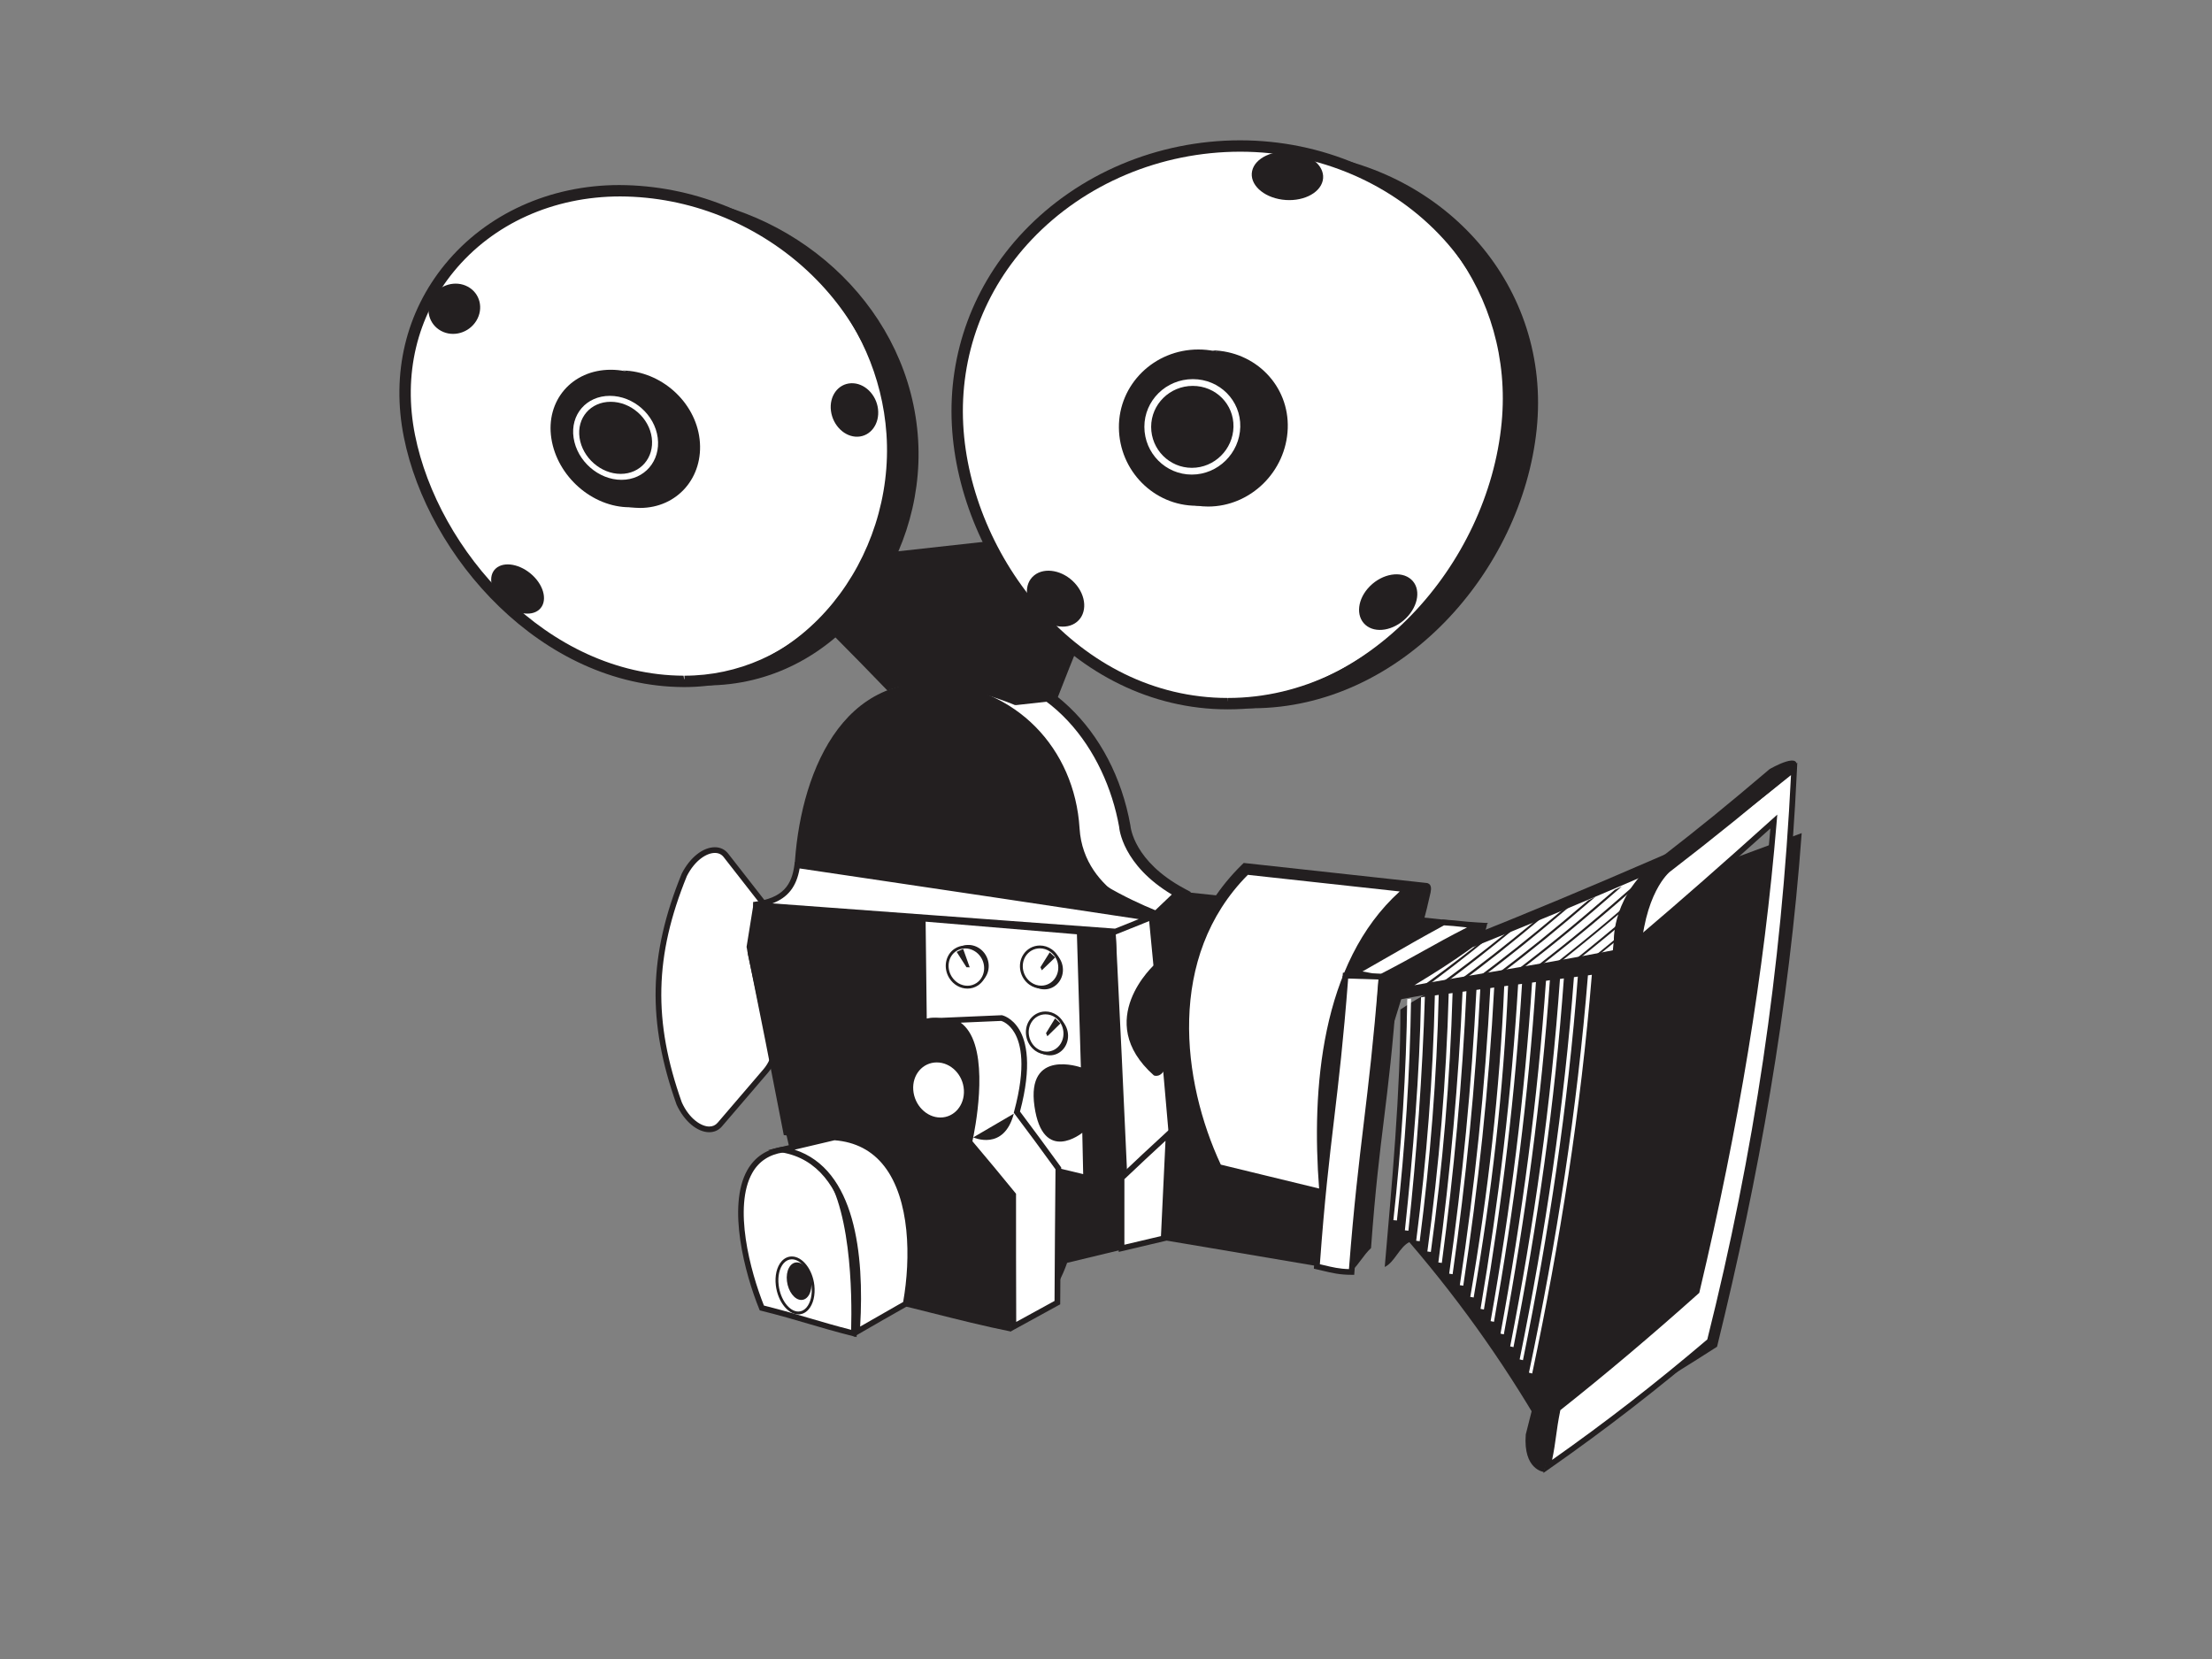<?xml version="1.0" encoding="utf-8"?>
<!-- Generator: Adobe Illustrator 17.0.0, SVG Export Plug-In . SVG Version: 6.00 Build 0)  -->
<!DOCTYPE svg PUBLIC "-//W3C//DTD SVG 1.1//EN" "http://www.w3.org/Graphics/SVG/1.1/DTD/svg11.dtd">
<svg version="1.1" id="Layer_1" xmlns="http://www.w3.org/2000/svg" xmlns:xlink="http://www.w3.org/1999/xlink" x="0px" y="0px"
	 width="800px" height="600px" viewBox="0 0 800 600" enable-background="new 0 0 800 600" xml:space="preserve">
<rect x="0" y="0" width="800" height="600" fill="#808080" stroke="none"/>
<g>
	<g>
		<g>
			<path fill="#FFFFFF" d="M278.23,329.452c3.251,4.163,4.01,9.917,2.371,13.132c-6.063,11.898-6.236,19.605-0.727,31.772
				c1.491,3.283,0.474,8.993-2.965,13.007c-6.634,7.743-9.957,11.617-16.591,19.364c-3.439,4.01-10.821,0.868-14.699-7.683
				c-10.572-29.727-10.029-53.475,1.889-82.687c4.259-8.366,11.782-11.171,15.032-7.008
				C268.815,317.389,271.954,321.411,278.23,329.452z"/>
			<path fill="#231F20" d="M256.503,409.483c-4.355,0-9.105-4.026-11.821-10.013c-10.66-29.964-10.11-54.133,1.873-83.503
				c2.965-5.83,7.655-9.551,11.978-9.551c1.977,0,3.641,0.795,4.818,2.298l15.691,20.103c3.303,4.231,4.388,10.484,2.475,14.233
				c-5.887,11.556-6.06,19.058-0.707,30.88c1.74,3.833,0.37,10.029-3.122,14.104l-16.591,19.364
				C259.927,408.759,258.34,409.483,256.503,409.483z M258.533,308.473c-2.913,0-7.173,2.584-10.11,8.35
				c-11.733,28.774-12.276,52.518-1.836,81.875c2.712,5.971,7.048,8.728,9.917,8.728c1.234,0,2.254-0.462,3.034-1.37l16.591-19.364
				c3.315-3.869,4.042-9.198,2.809-11.91c-5.662-12.509-5.481-20.445,0.747-32.664c1.354-2.656,0.872-8.012-2.266-12.03
				l-15.691-20.103C260.948,308.979,259.871,308.473,258.533,308.473z"/>
		</g>
	</g>
	<g>
		<g>
			<path fill="#231F20" d="M535.606,347.349c25.186-9.72,50.051-20.24,74.819-30.969c16.294-5.83,24.527-8.848,41.183-15.076
				c-4.617,63.078-15.494,124.38-30.611,185.759c-19.661,12.661-39.386,24.383-60.016,35.396
				c-14.992-26.512-31.471-50.095-51.285-73.228c-3.58,1.784-5.332,7.313-8.888,8.985c2.439-28.064,5.818-64.894,5.654-93.082
				C518.657,356.941,523.193,356.723,535.606,347.349z"/>
		</g>
		<g>
			<path fill="#FFFFFF" d="M501.286,360.292c28.389-5.36,55.978-9.326,84.314-14.96c5.368-12.706,7.988-19.215,13.043-32.544
				c-22.233,9.66-44.534,18.986-67.048,27.971C519.047,349.748,513.606,352.42,501.286,360.292z"/>
			<path fill="#231F20" d="M491.212,364.286l8.965-5.726c4.139-2.644,7.502-4.705,10.616-6.61
				c6.072-3.717,11.315-6.927,19.605-12.862l0.434-0.241c21.727-8.667,44.265-18.07,66.992-27.947l4.472-1.941l-1.728,4.561
				c-4.995,13.164-7.558,19.565-13.071,32.612l-0.426,1.005l-1.069,0.213c-15.627,3.106-31.282,5.75-46.423,8.31
				c-12.372,2.09-25.166,4.248-37.912,6.654L491.212,364.286z M532.588,342.575c-8.289,5.931-13.557,9.157-19.645,12.882
				c-0.462,0.281-0.924,0.567-1.399,0.856c9.222-1.651,18.396-3.202,27.348-4.713c14.767-2.495,30.024-5.071,45.237-8.073
				c4.545-10.769,7.064-16.997,10.853-26.91C573.819,325.763,552.856,334.486,532.588,342.575z"/>
		</g>
		<g>
			<g>
				<path fill="#FFFFFF" d="M505.216,441.404c-0.514-0.048-0.768-0.068-1.282-0.121c2.921-26.545,4.661-53.222,5.011-79.922
					c0.555-0.084,0.824-0.121,1.382-0.205C509.945,387.969,508.169,414.755,505.216,441.404z"/>
			</g>
			<g>
				<path fill="#FFFFFF" d="M509.367,445.104c-0.511-0.052-0.76-0.08-1.27-0.137c2.973-28.051,5.328-56.05,5.834-84.274
					c0.562-0.084,0.836-0.129,1.394-0.209C514.422,388.841,512.397,416.893,509.367,445.104z"/>
			</g>
			<g>
				<path fill="#FFFFFF" d="M513.457,448.898c-0.506-0.064-0.764-0.096-1.27-0.157c3.777-29.614,6.076-58.875,6.746-88.723
					c0.559-0.084,0.836-0.121,1.394-0.205C519.625,389.786,517.283,419.167,513.457,448.898z"/>
			</g>
			<g>
				<path fill="#FFFFFF" d="M517.479,452.775c-0.502-0.064-0.751-0.093-1.254-0.157c4.223-31.125,6.855-61.873,7.715-93.271
					c0.555-0.08,0.844-0.121,1.403-0.201C524.435,390.669,521.771,421.538,517.479,452.775z"/>
			</g>
			<g>
				<path fill="#FFFFFF" d="M521.454,456.753c-0.498-0.068-0.755-0.097-1.254-0.169c4.323-32.632,7.289-65.019,8.747-97.904
					c0.559-0.08,0.844-0.121,1.406-0.201C528.843,391.489,525.829,424.001,521.454,456.753z"/>
			</g>
			<g>
				<path fill="#FFFFFF" d="M525.359,460.832c-0.498-0.077-0.748-0.116-1.242-0.189c4.794-34.199,8.129-68.137,9.853-102.63
					c0.559-0.08,0.836-0.121,1.394-0.201C533.605,392.437,530.217,426.504,525.359,460.832z"/>
			</g>
			<g>
				<path fill="#FFFFFF" d="M529.205,464.995c-0.498-0.08-0.747-0.121-1.241-0.205c5.389-35.75,9.158-71.331,11.026-107.439
					c0.562-0.084,0.844-0.125,1.406-0.205C538.475,393.394,534.649,429.108,529.205,464.995z"/>
			</g>
			<g>
				<path fill="#FFFFFF" d="M532.97,469.258c-0.49-0.088-0.732-0.137-1.226-0.225c6.433-37.386,10.657-74.438,12.276-112.346
					c0.559-0.08,0.84-0.124,1.399-0.205C543.767,394.539,539.467,431.728,532.97,469.258z"/>
			</g>
			<g>
				<path fill="#FFFFFF" d="M536.675,473.606c-0.49-0.093-0.727-0.145-1.218-0.237c6.582-39.025,11.227-77.833,13.594-117.345
					c0.563-0.076,0.844-0.116,1.411-0.197C548.026,395.483,543.317,434.436,536.675,473.606z"/>
			</g>
			<g>
				<path fill="#FFFFFF" d="M540.315,478.05c-0.486-0.097-0.731-0.149-1.213-0.245c7.177-40.709,12.296-81.184,14.988-122.436
					c0.563-0.08,0.84-0.124,1.406-0.205C552.759,396.568,547.556,437.197,540.315,478.05z"/>
			</g>
			<g>
				<path fill="#FFFFFF" d="M543.879,482.582c-0.482-0.1-0.723-0.153-1.201-0.253c7.799-42.416,13.437-84.588,16.45-127.615
					c0.567-0.085,0.848-0.129,1.41-0.209C557.465,397.693,551.755,440.013,543.879,482.582z"/>
			</g>
			<g>
				<path fill="#FFFFFF" d="M547.367,487.211c-0.474-0.108-0.711-0.165-1.189-0.269c8.623-44.104,14.844-88.051,18.006-132.891
					c0.567-0.08,0.844-0.121,1.41-0.197C562.359,398.851,556.075,442.955,547.367,487.211z"/>
			</g>
			<g>
				<path fill="#FFFFFF" d="M550.795,491.925c-0.478-0.112-0.719-0.165-1.193-0.281c9.326-45.86,16.105-91.564,19.633-138.239
					c0.567-0.08,0.852-0.121,1.414-0.201C567.06,400.044,560.197,445.908,550.795,491.925z"/>
			</g>
			<g>
				<path fill="#FFFFFF" d="M554.134,496.747c-0.47-0.121-0.703-0.181-1.173-0.301c10.053-47.648,17.411-95.14,21.337-143.692
					c0.562-0.08,0.848-0.121,1.415-0.205C571.726,401.274,564.276,448.93,554.134,496.747z"/>
			</g>
		</g>
		<g>
			<g>
				<path fill="#231F20" d="M510.528,359.468c10.166-7.277,15.285-11.131,25.608-19.251c1.254-0.671,1.88-1.008,3.134-1.684
					c-10.624,8.603-15.896,12.669-26.359,20.361C511.955,359.118,511.48,359.239,510.528,359.468z"/>
			</g>
			<g>
				<path fill="#231F20" d="M545.611,336.701c1.206-0.639,1.817-0.956,3.026-1.599c-11.548,9.495-17.266,13.979-28.622,22.413
					c-0.908,0.213-1.366,0.318-2.278,0.53C528.795,350.005,534.368,345.738,545.611,336.701z"/>
			</g>
			<g>
				<path fill="#231F20" d="M555.138,333.092c1.161-0.599,1.744-0.9,2.909-1.507c-12.481,10.431-18.665,15.337-30.916,24.539
					c-0.864,0.197-1.294,0.297-2.158,0.494C536.928,347.787,542.959,343.082,555.138,333.092z"/>
			</g>
			<g>
				<path fill="#231F20" d="M564.714,329.411c1.117-0.567,1.672-0.844,2.793-1.414c-13.437,11.388-20.083,16.736-33.243,26.725
					c-0.816,0.185-1.221,0.277-2.037,0.462C545.089,345.541,551.582,340.377,564.714,329.411z"/>
			</g>
			<g>
				<path fill="#231F20" d="M574.342,325.647c1.069-0.526,1.607-0.792,2.68-1.322c-14.405,12.384-21.521,18.186-35.601,28.984
					c-0.767,0.169-1.157,0.253-1.925,0.418C553.282,343.25,560.242,337.633,574.342,325.647z"/>
			</g>
			<g>
				<path fill="#231F20" d="M584.025,321.789c1.02-0.482,1.531-0.723,2.552-1.209c-15.386,13.405-22.98,19.669-37.992,31.298
					c-0.719,0.153-1.077,0.229-1.8,0.378C561.503,340.924,568.945,334.828,584.025,321.789z"/>
			</g>
			<g>
				<path fill="#231F20" d="M593.753,317.855c0.973-0.442,1.463-0.663,2.439-1.105c-16.386,14.466-24.475,21.204-40.427,33.689
					c-0.675,0.137-1.013,0.205-1.687,0.337C569.745,338.569,577.677,331.975,593.753,317.855z"/>
			</g>
			<g>
				<path fill="#231F20" d="M603.55,313.829c0.92-0.39,1.378-0.586,2.303-0.981c-13.932,12.469-28.224,24.539-42.887,36.144
					c-0.627,0.116-0.936,0.177-1.559,0.293C575.897,338.011,589.936,326.153,603.55,313.829z"/>
			</g>
			<g>
				<path fill="#231F20" d="M613.399,309.722c0.868-0.342,1.302-0.518,2.174-0.864c-14.731,13.349-29.852,26.263-45.382,38.668
					c-0.579,0.1-0.876,0.149-1.455,0.249C584.021,335.567,598.897,322.846,613.399,309.722z"/>
			</g>
			<g>
				<path fill="#231F20" d="M576.093,346.26c16.166-13.063,31.893-26.669,47.206-40.725c0.82-0.293,1.222-0.446,2.041-0.735
					c-15.703,14.092-31.487,28.011-47.921,41.251C576.889,346.135,576.624,346.18,576.093,346.26z"/>
			</g>
		</g>
		<g>
			<path fill="#FFFFFF" d="M648.88,278.071c-3.359,71.062-13.168,138.01-30.498,206.935c-19.416,16.495-37.723,30.719-58.61,45.346
				c2.113-9.182,1.72-11.761,3.612-20.919c17.242-13.662,33.853-27.738,50.252-42.404c13.348-56.211,23.113-112.314,27.902-169.915
				c-16.045,14.446-32.17,28.702-48.644,42.658c0,0-2.76-17.937,10.765-26.906C626.084,296.321,639.529,285.677,648.88,278.071z"/>
			<path fill="#231F20" d="M558.168,532.73l0.603-2.608c1.121-4.882,1.527-7.864,1.957-11.018c0.378-2.752,0.763-5.601,1.647-9.881
				l0.076-0.365l0.293-0.233c16.659-13.2,33.006-26.986,49.963-42.147c13.983-58.931,23.012-113.555,27.585-166.861
				c-17.753,15.96-32.648,29.008-46.736,40.938l-1.399,1.19l-0.281-1.816c-0.028-0.185-2.7-18.693,11.215-27.919
				c23.503-17.342,37.02-28.132,45.137-34.737l1.788-1.451l-0.109,2.298c-3.359,71.038-13.345,138.794-30.53,207.136l-0.081,0.322
				l-0.249,0.213c-19.963,16.957-38.061,30.96-58.686,45.406L558.168,532.73z M564.316,510.007c-0.82,4.01-1.189,6.734-1.547,9.374
				c-0.358,2.608-0.695,5.095-1.427,8.607c19.597-13.811,37.012-27.328,56.122-43.554c16.913-67.362,26.826-134.16,30.277-204.114
				c-8.289,6.71-21.542,17.19-43.473,33.371c-10.319,6.843-10.769,19.264-10.528,24.009c14.136-12.002,29.156-25.19,47.11-41.352
				l1.929-1.736l-0.217,2.584c-4.516,54.33-13.654,109.959-27.927,170.068l-0.072,0.313l-0.241,0.217
				C597.346,482.976,580.984,496.791,564.316,510.007z"/>
		</g>
		<g>
			<path fill="#231F20" d="M558.373,532.356c0,0-7.566-0.76-6.558-13.562c15.173-59.076,26.412-118.156,31.864-178.944
				c0,0-0.502-16.623,16.097-28.979c15.872-12.328,23.912-18.874,40.227-32.712c0,0,12.513-7.305,9.242,0.514
				c-14.394,12.195-29.482,24.447-45.354,36.65c0,0-9.66,7.667-10.604,32.089C586.959,410.286,574.635,471.335,558.373,532.356z"/>
		</g>
	</g>
	<g>
		<path fill="#231F20" d="M420.078,321.717c34.541,3.669,69.085,7.345,103.622,11.066c-13.867,7.747-20.693,11.621-34.134,19.364
			c-3.548,35.405-6.992,70.818-10.351,106.238c-27.304-4.653-54.612-9.262-81.932-13.835c-0.414-33.934-0.804-67.872-1.189-101.806
			c0.112-6.2,0.172-9.294,0.289-15.495C405.817,325.036,410.554,323.931,420.078,321.717z"/>
	</g>
	<g>
		<path fill="#FFFFFF" d="M403.434,336.902c4.802-2.038,7.213-3.054,12.051-5.087c2.552,26.082,4.943,52.181,7.181,78.295
			c-6.514,7.136-9.72,10.705-16.033,17.841C405.632,397.601,404.547,367.251,403.434,336.902z"/>
	</g>
	<g>
		<path fill="#FFFFFF" d="M336.032,242.039c37.132-6.285,64.481,21.742,70.769,56.85c0,0,0.948,13.698,20.425,24.21
			c-3.592,3.403-5.381,5.107-8.929,8.506c0,0-30.534-11.842-33.134-22.755c-4.842-20.312-22.189-57.915-54.845-61.833
			C332.597,245.029,333.734,244.032,336.032,242.039z"/>
		<path fill="#231F20" d="M418.776,333.996l-1.221-0.474c-3.231-1.25-31.624-12.565-34.392-24.194
			c-4.577-19.191-21.558-56.484-53.089-60.27l-4.593-0.551l9.64-8.402l0.571-0.096c3.584-0.607,7.172-0.912,10.668-0.912
			c30.511,0,56.199,24.439,62.468,59.43c0.068,0.723,1.266,12.987,19.376,22.759l2.499,1.35l-2.061,1.957
			c-3.588,3.4-5.376,5.099-8.921,8.499L418.776,333.996z M334.952,245.708c30.876,6.622,47.282,41.978,52.213,62.664
			c1.836,7.715,21.711,17.21,30.663,20.834c2.282-2.186,3.862-3.693,5.971-5.69c-17.893-10.713-19.011-23.904-19.05-24.487
			c-4.967-27.674-24.969-55.818-58.389-55.818c-3.082,0-6.248,0.257-9.414,0.764L334.952,245.708z"/>
	</g>
	<g>
		<path fill="#231F20" d="M367.166,255.042c5.959-0.663,8.94-0.992,14.916-1.659c3.689-9.463,5.573-14.192,9.402-23.655
			c-3.138,0-4.709,0-7.848,0C376.914,239.853,373.623,244.916,367.166,255.042z"/>
	</g>
	<g>
		<path fill="#231F20" d="M418.973,331.124c0,0-27.035-7.277-28.534-31.539c-1.792-28.999-23.121-51.365-52.671-52.567
			c-38.31-1.551-50.585,42.244-50.569,73.035c0,0-18.291,16.604-16.76,24.901c4.673,21.566,9.278,43.144,13.815,64.734
			c4.018,17.503,7.952,35.027,11.793,52.571c22.944,5.276,45.864,10.62,68.772,16.045c0,0,13.975-1.109,21.116-21.578
			c8.225-1.993,12.352-2.989,20.65-4.982c-0.98-38.362-2.021-76.724-3.11-115.086C409.646,334.447,412.741,333.334,418.973,331.124z
			"/>
	</g>
	<g>
		<path fill="#231F20" d="M272.548,326.695c43.642,3.303,87.288,6.626,130.926,9.961c1.511,29.875,2.913,59.755,4.255,89.638
			c-41.412-5.32-82.832-10.576-124.264-15.767c-4.376-22.711-8.868-45.398-13.457-68.065
			C271.001,336.154,271.508,333.004,272.548,326.695z"/>
	</g>
	<g>
		<path fill="#FFFFFF" d="M334.767,333.334c18.239,1.523,36.477,3.042,54.712,4.569c0.579,19.251,0.864,28.879,1.435,48.135
			c0,0-19.822-7.052-16.78,14.112c3.046,21.164,17.287,9.539,17.287,9.539c0.129,5.979,0.197,8.965,0.325,14.944
			c-18.632-4.472-37.269-8.904-55.922-13.28C335.365,385.349,335.02,359.344,334.767,333.334z"/>
	</g>
	<g>
		<path fill="#231F20" d="M321.868,199.711c16.447-1.824,24.7-2.741,41.255-4.565c16.081,8.796,23.993,13.196,39.559,21.996
			c-14.626,15.161-21.727,22.739-35.517,37.9c0,0-28.674-12.452-46.174-5.26c-7.86-8.133-12.091-12.469-20.175-20.605
			C309.03,217.395,313.245,211.497,321.868,199.711z"/>
	</g>
	<g>
		<path fill="#FFFFFF" d="M546.238,153.65c-5.007,51.421-48.456,100.802-102.143,100.838c-53.382,0.04-95.096-49.65-97.788-100.838
			c-3.037-57.8,46.314-100.813,102.152-100.843C504.079,52.775,551.844,96.151,546.238,153.65z"/>
		<path fill="#231F20" d="M444.03,256.545c-56.452,0-97.169-53.149-99.777-102.786c-1.37-26.05,7.831-50.895,25.906-69.958
			c19.906-20.989,48.444-33.036,78.299-33.052c29.743,0,57.71,12.063,76.792,33.096c17.387,19.163,25.568,44.026,23.036,70.005
			c-4.805,49.356-46.009,102.654-104.192,102.694H444.03z M448.519,54.864c-28.791,0.016-56.239,11.595-75.374,31.768
			c-17.29,18.235-26.094,41.999-24.784,66.91c2.511,47.756,41.552,98.889,95.67,98.889v2.057l0.065-2.057
			c54.113-0.036,95.445-51.209,100.094-98.981c2.419-24.809-5.388-48.546-21.983-66.837
			C503.902,66.434,477.044,54.864,448.519,54.864z"/>
	</g>
	<g>
		<path fill="#231F20" d="M472.19,55.288c44.606,11.014,75.302,51.283,70.902,97.527c-4.89,51.437-48.235,100.757-101.971,100.846
			c-3.946,0.004-7.831-0.297-11.653-0.816c7.534,2.154,15.422,3.319,23.559,3.307c53.764-0.097,97.369-49.444,102.726-100.846
			C561.145,103.565,522.775,61.187,472.19,55.288z"/>
	</g>
	<g>
		<path fill="#231F20" d="M461.441,154.655c-0.507,15.607-13.365,28.26-28.727,28.26s-27.918-12.653-28.047-28.26
			c-0.124-15.607,12.742-28.256,28.738-28.256C449.395,126.399,461.952,139.048,461.441,154.655z"/>
	</g>
	<g>
		<path fill="#231F20" d="M438.333,126.702c12.006,3.409,20.457,14.251,20.067,27.125c-0.474,15.607-13.316,28.26-28.682,28.26
			c-0.181,0-0.353-0.024-0.53-0.028c2.459,0.727,5.043,1.137,7.731,1.137c15.354,0,28.256-12.653,28.811-28.26
			C466.279,139.506,454.06,126.989,438.333,126.702z"/>
	</g>
	<g>
		<path fill="#FFFFFF" d="M448.563,154.378c-0.221,9.535-8.077,17.262-17.531,17.262c-9.459,0-17.138-7.727-17.154-17.262
			c-0.012-9.528,7.836-17.259,17.532-17.259C441.105,137.119,448.784,144.85,448.563,154.378z M431.385,139.562
			c-8.31,0-15.052,6.634-15.056,14.815c0,8.185,6.594,14.819,14.731,14.819c8.129,0,14.872-6.634,15.044-14.819
			C446.28,146.196,439.691,139.562,431.385,139.562z"/>
	</g>
	<g>
		<path fill="#231F20" d="M508.535,223.547c-4.569,4.545-11.115,5.634-14.715,2.439c-3.604-3.195-2.905-9.467,1.656-14.008
			c4.561-4.545,11.259-5.633,14.871-2.439C513.96,212.734,513.104,219.007,508.535,223.547z"/>
	</g>
	<g>
		<path fill="#231F20" d="M374.869,222.117c-4.264-4.649-4.685-10.93-0.848-14.024c3.837-3.094,10.471-1.829,14.723,2.825
			c4.251,4.649,4.521,10.929,0.699,14.024C385.621,228.035,379.136,226.77,374.869,222.117z"/>
	</g>
	<g>
		<path fill="#231F20" d="M463.716,72.199c-7.012-0.964-11.894-5.599-10.873-10.351c1.025-4.752,7.627-7.82,14.719-6.855
			c7.088,0.964,11.918,5.597,10.821,10.349C477.281,70.093,470.723,73.163,463.716,72.199z"/>
	</g>
	<g>
		<path fill="#FFFFFF" d="M323.475,157.705c2.949,44.518-29.474,88.915-76.25,88.726c-48.247-0.193-90.04-43.079-99.15-88.726
			c-9.784-49.041,27.497-88.918,76.258-88.72C274.015,69.183,320.112,106.852,323.475,157.705z"/>
		<path fill="#231F20" d="M247.523,248.488h-0.305c-51.385-0.205-92.516-47.073-101.159-90.382
			c-4.593-23.01,0.703-45.219,14.907-62.538c14.928-18.202,37.896-28.642,63.01-28.642c52.868,0.211,98.262,40.871,101.552,90.641
			c1.608,24.294-7.241,49.283-23.675,66.843C287.319,239.938,268.024,248.488,247.523,248.488z M224.325,71.042
			c-24.226,0-46.033,9.891-60.177,27.137c-13.409,16.346-18.399,37.343-14.056,59.124c8.326,41.721,47.833,86.874,97.141,87.071
			l0.289,2.057v-2.057c19.352,0,37.578-8.089,51.325-22.775c15.671-16.744,24.109-40.58,22.574-63.757
			C318.272,110.181,274.714,71.242,224.325,71.042z"/>
	</g>
	<g>
		<path fill="#231F20" d="M245.321,71.164c40.186,9.825,72.392,43.847,75.282,85.813c3.062,44.502-29.289,88.767-76.117,88.727
			c-3.496-0.004-6.98-0.265-10.427-0.727c6.947,1.897,14.084,2.909,21.297,2.917c46.844,0.04,79.36-44.221,76.7-88.723
			C329.282,112.747,290.57,76.571,245.321,71.164z"/>
	</g>
	<g>
		<path fill="#231F20" d="M249.218,158.593c1.64,13.734-7.98,24.865-21.489,24.865c-13.509,0-26.191-11.131-28.32-24.865
			c-2.13-13.734,7.49-24.865,21.489-24.865C234.894,133.728,247.575,144.858,249.218,158.593z"/>
	</g>
	<g>
		<path fill="#231F20" d="M225.254,133.997c10.962,3.001,19.81,12.541,21.184,23.868c1.667,13.73-7.944,24.861-21.458,24.861
			c-0.16,0-0.314-0.016-0.466-0.02c2.25,0.635,4.581,0.997,6.952,0.997c13.501,0,23.157-11.134,21.554-24.865
			C251.432,145.264,239.06,134.252,225.254,133.997z"/>
	</g>
	<g>
		<path fill="#FFFFFF" d="M237.879,158.347c1.069,8.39-4.806,15.189-13.115,15.189c-8.31,0-16.065-6.799-17.315-15.189
			c-1.258-8.386,4.617-15.185,13.111-15.185C229.055,143.163,236.806,149.961,237.879,158.347z M220.858,145.313
			c-7.281,0-12.316,5.838-11.251,13.035c1.061,7.205,7.715,13.039,14.859,13.039c7.148,0,12.191-5.835,11.259-13.039
			C234.797,151.151,228.139,145.313,220.858,145.313z"/>
	</g>
	<g>
		<path fill="#231F20" d="M317.549,147.948c0.623,5.34-2.664,9.816-7.329,9.993c-4.665,0.181-9.005-4.006-9.696-9.346
			c-0.691-5.336,2.584-9.809,7.321-9.989C312.574,138.429,316.921,142.612,317.549,147.948z"/>
	</g>
	<g>
		<path fill="#231F20" d="M181.833,217.954c-4.356-4.09-5.521-9.623-2.531-12.344c2.989-2.72,8.993-1.611,13.34,2.484
			c4.344,4.09,5.393,9.62,2.411,12.34C192.079,223.153,186.189,222.049,181.833,217.954z"/>
	</g>
	<g>
		<path fill="#231F20" d="M172.281,115.991c-2.688,4.41-8.382,6.056-12.782,3.667c-4.404-2.393-5.867-7.904-3.203-12.314
			c2.664-4.41,8.475-6.056,12.895-3.667C173.62,106.066,174.97,111.581,172.281,115.991z"/>
	</g>
	<g>
		<path fill="#231F20" d="M303.694,413.425c0.562-3.243,1.708-6.497,3.395-9.129c1.173-1.845,2.977-3.874,5.191-4.055
			c3.255-0.265,6.216-0.619,8.961-2.511c4.239-2.93,7.173-7.458,9.387-12.348c2.829-6.249-3.207-16.917,6.823-17.303
			c6.919-0.265,16.017,5.384,15.302,13.373c0,0.004,1.965,26.894-2.178,31.559c6.867,7.141,10.25,10.709,16.912,17.845
			c-0.333,19.585-1.603,31.133-1.836,50.722c-19.464-3.91-37.804-9.544-57.28-13.373
			C306.796,449.946,305.237,431.684,303.694,413.425z"/>
	</g>
	<g>
		<path fill="#FFFFFF" d="M308.817,482.261c0.695-19.814-0.607-70.206-25.737-66.477c-23.052,3.415-14.698,39.724-7.546,57.263
			C289.501,476.535,295.066,478.777,308.817,482.261z"/>
		<path fill="#231F20" d="M309.801,483.571l-1.238-0.314c-6.723-1.704-11.556-3.13-16.234-4.508
			c-4.87-1.434-9.909-2.921-17.045-4.706l-0.506-0.124l-0.197-0.482c-5.103-12.517-11.745-37.197-4.267-50.313
			c2.684-4.705,6.927-7.518,12.613-8.358c5.565-0.808,10.423,0.832,14.369,4.918c13.204,13.674,12.943,51.381,12.549,62.612
			L309.801,483.571z M276.293,472.175c6.907,1.736,11.842,3.195,16.62,4.601c4.364,1.286,8.868,2.616,14.916,4.171
			c0.349-12.36,0.177-47.21-12.014-59.832c-3.472-3.596-7.703-5.019-12.581-4.315c-5.031,0.748-8.776,3.218-11.13,7.345
			C265.107,436.413,271.355,459.867,276.293,472.175z"/>
	</g>
	<g>
		<path fill="#FFFFFF" d="M282.959,415.784c7.482-1.768,11.235-2.66,18.777-4.432c28.762,2.094,29.667,39.009,25.833,60.177
			c-7.124,4.038-10.648,6.056-17.636,10.098C311.393,460.117,310.653,420.505,282.959,415.784z"/>
		<path fill="#231F20" d="M308.777,483.483l0.133-1.925c1.507-22.265,0.121-60.286-26.123-64.762l-4.99-0.848l23.86-5.634
			l0.157,0.012c8.245,0.599,14.851,4.026,19.629,10.19c9.809,12.653,10.118,34.742,7.14,51.196l-0.084,0.474l-0.422,0.237
			c-7.12,4.034-10.644,6.051-17.628,10.094L308.777,483.483z M287.36,415.8c22.028,7.132,25.25,37.892,23.724,63.974
			c5.806-3.355,9.286-5.344,15.558-8.9c2.813-15.965,2.475-37.096-6.827-49.095c-4.372-5.646-10.427-8.8-17.998-9.39L287.36,415.8z"
			/>
	</g>
	<g>
		<path fill="#FFFFFF" d="M342.992,369.027c7.699-0.334,11.544-0.502,19.255-0.832c0,0,13.891,3.11,5.521,34.027
			c6.1,8.133,9.101,12.203,15,20.34c-0.177,19.42-0.245,29.132-0.358,48.552c-6.409,3.488-9.592,5.232-15.9,8.716
			c-0.068-19.091-0.08-28.642-0.077-47.728c-6.24-7.635-9.414-11.452-15.86-19.091C350.575,413.011,359.957,372.346,342.992,369.027
			z"/>
		<path fill="#231F20" d="M365.49,481.57l-0.008-1.736c-0.068-18.97-0.08-28.522-0.077-47.367
			c-6.015-7.357-9.129-11.102-15.619-18.793l-0.329-0.394l0.116-0.502c0.06-0.273,6.252-27.614-0.86-38.579
			c-1.503-2.314-3.439-3.676-5.919-4.163l-8.498-1.659l28.043-1.214l0.133,0.028c0.144,0.032,3.536,0.836,6.116,5.111
			c2.604,4.315,4.75,12.959,0.305,29.703c5.923,7.904,8.868,11.898,14.707,19.954l0.201,0.273l-0.004,0.338
			c-0.177,19.42-0.245,29.132-0.358,48.548l-0.004,0.611l-0.535,0.289c-6.405,3.488-9.588,5.228-15.892,8.712L365.49,481.57z
			 M351.691,412.738c6.353,7.534,9.467,11.283,15.539,18.713l0.233,0.285v0.366c-0.004,18.5,0.008,28.039,0.068,45.988
			c5.184-2.857,8.318-4.573,13.855-7.59c0.109-18.906,0.177-28.614,0.35-47.608c-5.794-7.992-8.74-11.986-14.791-20.051
			l-0.302-0.402l0.133-0.486c4.404-16.27,2.487-24.475,0.104-28.493c-1.885-3.186-4.203-4.062-4.75-4.231l-14.675,0.635
			c1.137,0.828,2.134,1.905,2.986,3.218C357.558,384.051,352.555,408.768,351.691,412.738z"/>
	</g>
	<g>
		<g>
			<path fill="#FFFFFF" d="M294.01,464.89c0.615,5.501-1.748,9.961-5.276,9.961c-3.532,0-6.948-4.46-7.627-9.961
				c-0.683-5.501,1.68-9.957,5.272-9.957C289.975,454.933,293.391,459.389,294.01,464.89z"/>
			<path fill="#231F20" d="M288.734,475.366c-3.777,0-7.43-4.669-8.137-10.411c-0.438-3.532,0.33-6.811,2.057-8.763
				c1.025-1.162,2.315-1.772,3.725-1.772c3.841,0,7.494,4.673,8.141,10.415c0.398,3.565-0.406,6.855-2.146,8.804
				C291.362,474.767,290.104,475.366,288.734,475.366z M286.379,455.447c-1.109,0-2.13,0.494-2.954,1.422
				c-1.535,1.74-2.21,4.713-1.808,7.956c0.647,5.244,3.841,9.511,7.116,9.511c1.069,0,2.061-0.478,2.873-1.382
				c1.551-1.736,2.258-4.729,1.893-8.008C292.909,459.711,289.714,455.447,286.379,455.447z"/>
		</g>
		<g>
			<path fill="#231F20" d="M293.407,463.355c0.426,3.749-1.185,6.787-3.596,6.787c-2.415,0-4.742-3.038-5.2-6.787
				c-0.458-3.753,1.158-6.791,3.6-6.791C290.658,456.564,292.981,459.602,293.407,463.355z"/>
		</g>
	</g>
	<g>
		<path fill="#231F20" d="M366.655,402.772c-5.915,3.436-8.844,5.152-14.671,8.579C351.985,411.351,363.079,416.47,366.655,402.772z
			"/>
	</g>
	<g>
		<path fill="#231F20" d="M510.094,321.395c0,0,8.764-5.425,7.285,1.427c-5.847,27.099-30.719,104.466-38.025,109.702
			C479.355,432.523,449.258,372.756,510.094,321.395z"/>
	</g>
	<g>
		<g>
			<path fill="#231F20" d="M381.242,344.568c-0.229-0.165-0.474-0.273-0.711-0.402c2.705,2.387,3.379,6.485,1.463,9.559
				c-1.921,3.07-5.714,3.978-8.828,2.278c0.205,0.185,0.394,0.378,0.619,0.539c3.219,2.266,7.47,1.422,9.535-1.88
				C385.388,351.355,384.476,346.835,381.242,344.568z"/>
		</g>
		<g>
			<path fill="#FFFFFF" d="M382.157,353.842c-2.065,3.303-6.312,4.147-9.535,1.877c-3.227-2.266-4.215-6.791-2.17-10.098
				c2.049-3.303,6.377-4.143,9.616-1.877C383.307,346.015,384.223,350.535,382.157,353.842z"/>
			<path fill="#231F20" d="M376.56,357.507c-1.499,0-2.961-0.47-4.235-1.366c-3.452-2.427-4.488-7.265-2.31-10.789
				c1.318-2.126,3.592-3.395,6.075-3.395c1.519,0,2.998,0.474,4.271,1.366c3.444,2.411,4.444,7.253,2.234,10.793
				C381.265,356.241,379.011,357.507,376.56,357.507z M376.09,342.985c-2.126,0-4.07,1.089-5.199,2.905
				c-1.897,3.07-0.989,7.289,2.029,9.407c1.097,0.775,2.355,1.181,3.641,1.181c2.094,0,4.022-1.085,5.159-2.909
				c1.929-3.082,1.053-7.301-1.945-9.402C378.67,343.395,377.396,342.985,376.09,342.985z"/>
		</g>
		<g>
			<path fill="#231F20" d="M379.642,344.432c0.792,0.732,1.19,1.097,1.985,1.829c-1.945,1.864-2.917,2.793-4.842,4.653
				c-0.201-0.45-0.298-0.671-0.498-1.117C377.621,347.651,378.292,346.573,379.642,344.432z"/>
		</g>
	</g>
	<g>
		<g>
			<path fill="#231F20" d="M383.162,368.429c-0.225-0.161-0.462-0.273-0.695-0.402c2.648,2.387,3.307,6.486,1.427,9.559
				c-1.885,3.07-5.601,3.982-8.655,2.279c0.201,0.185,0.39,0.378,0.611,0.538c3.151,2.27,7.318,1.427,9.347-1.876
				C387.221,375.22,386.333,370.695,383.162,368.429z"/>
		</g>
		<g>
			<path fill="#FFFFFF" d="M384.054,377.703c-2.025,3.307-6.192,4.147-9.351,1.88c-3.158-2.27-4.127-6.795-2.117-10.102
				c2.009-3.303,6.252-4.143,9.431-1.876C385.191,369.875,386.08,374.396,384.054,377.703z"/>
			<path fill="#231F20" d="M378.565,381.371c-1.475,0-2.913-0.474-4.163-1.37c-3.379-2.431-4.392-7.269-2.254-10.785
				c1.294-2.13,3.524-3.4,5.967-3.4c1.491,0,2.945,0.474,4.199,1.37c3.367,2.407,4.344,7.245,2.178,10.785
				C383.19,380.102,380.972,381.371,378.565,381.371z M378.115,366.845c-2.081,0-3.986,1.085-5.091,2.905
				c-1.864,3.066-0.976,7.289,1.981,9.414c1.073,0.771,2.302,1.178,3.56,1.178c2.045,0,3.934-1.089,5.051-2.909
				c1.889-3.086,1.041-7.309-1.896-9.411C380.639,367.251,379.393,366.845,378.115,366.845z"/>
		</g>
		<g>
			<path fill="#231F20" d="M381.591,368.292c0.78,0.731,1.165,1.097,1.945,1.832c-1.905,1.86-2.853,2.793-4.741,4.653
				c-0.197-0.446-0.293-0.671-0.49-1.121C379.61,371.511,380.269,370.438,381.591,368.292z"/>
		</g>
	</g>
	<g>
		<g>
			<path fill="#231F20" d="M346.677,342.8c-0.221,0.149-0.402,0.334-0.603,0.502c3.086-1.523,6.98-0.394,8.989,2.789
				c2.017,3.182,1.414,7.245-1.197,9.479c0.233-0.117,0.478-0.209,0.699-0.358c3.146-2.085,3.982-6.553,1.816-9.981
				C354.215,341.808,349.847,340.719,346.677,342.8z"/>
		</g>
		<g>
			<path fill="#FFFFFF" d="M355.232,345.987c2.17,3.423,1.342,7.892-1.804,9.977c-3.146,2.085-7.442,0.997-9.628-2.431
				c-2.19-3.428-1.431-7.896,1.736-9.981C348.702,341.47,353.066,342.559,355.232,345.987z"/>
			<path fill="#231F20" d="M349.903,357.539c-2.604,0-5.047-1.394-6.538-3.729c-2.343-3.665-1.495-8.462,1.889-10.688
				c1.133-0.748,2.459-1.141,3.833-1.141c2.604,0,5.123,1.431,6.578,3.733c2.31,3.64,1.434,8.434-1.953,10.68
				C352.583,357.141,351.265,357.539,349.903,357.539z M349.087,343.009c-1.173,0-2.302,0.338-3.271,0.973
				c-2.913,1.921-3.625,6.079-1.583,9.274c1.298,2.037,3.42,3.255,5.67,3.255c1.157,0,2.278-0.338,3.239-0.976
				c2.925-1.937,3.669-6.096,1.655-9.27C353.528,344.255,351.342,343.009,349.087,343.009z"/>
		</g>
		<g>
			<path fill="#231F20" d="M345.99,344.263c0.932-0.438,1.398-0.647,2.335-1.085c0.96,2.668,1.434,3.998,2.383,6.662
				c-0.466-0.008-0.699-0.008-1.165-0.016C348.123,347.602,347.416,346.489,345.99,344.263z"/>
		</g>
	</g>
	<g>
		<path fill="#FFFFFF" d="M403.434,336.902c4.898-1.973,7.357-2.962,12.292-4.935c-42.798-6.521-84.568-12.686-127.394-19.05
			c-1.077,8.028-4.762,12.991-15.852,14.333C316.134,330.444,359.784,333.667,403.434,336.902z"/>
		<path fill="#231F20" d="M403.595,337.946l-0.237-0.02c-43.65-3.235-87.3-6.458-130.954-9.652l-0.048-2.045
			c11.098-1.342,14.003-6.349,14.956-13.449l0.14-1.032l23.656,3.512c35.762,5.308,69.539,10.323,104.775,15.691l3.733,0.57
			l-3.508,1.403c-4.934,1.973-7.394,2.961-12.288,4.93L403.595,337.946z M279.355,326.723c41.307,3.022,82.615,6.076,123.918,9.133
			c3.467-1.394,5.714-2.298,8.563-3.439c-33.89-5.155-66.538-10.002-101.03-15.125l-21.61-3.207
			C288.087,320.567,285.021,324.59,279.355,326.723z"/>
	</g>
	<g>
		<path fill="#231F20" d="M417.715,348.687c0,0-22.82,20.336-0.394,40.259c0,0,2.708,1.246,4.432-3.319
			c3.038-0.169,4.552-0.253,7.59-0.418c1.222-12.617,1.852-18.926,3.13-31.543c-2.536-0.498-3.802-0.748-6.345-1.242
			C426.129,352.424,422.645,344.536,417.715,348.687z"/>
	</g>
	<g>
		<path fill="#FFFFFF" d="M450.552,314.247c-29.333,28.755-27.063,73.907-10.471,108.725c15.848,3.821,23.699,5.734,39.274,9.551
			c-3.267-37.546-0.225-86.448,31.868-111.634C490.999,318.663,470.775,316.453,450.552,314.247z"/>
		<path fill="#231F20" d="M481.653,435.204l-2.789-0.683c-15.571-3.818-23.422-5.726-39.266-9.548l-0.952-0.229l-0.422-0.888
			c-15.044-31.571-21.22-79.605,10.889-111.08l0.695-0.679l0.969,0.105c20.224,2.206,40.448,4.416,60.671,6.642l5.011,0.551
			l-3.966,3.114c-31.447,24.676-34.263,73.353-31.089,109.838L481.653,435.204z M441.519,421.204
			c14.269,3.44,22.056,5.336,35.553,8.643c-2.744-35.662,0.53-81.558,29.157-107.439c-18.307-2.013-36.618-4.014-54.925-6.011
			C421.813,346.075,427.471,391.083,441.519,421.204z"/>
	</g>
	<g>
		<path fill="#FFFFFF" d="M534.36,334.647c-15.551,7.803-19.645,10.809-34.726,18.609c-5.212-0.056-5.155-1.069-10.367-1.121
			c14.381-8.081,17.901-10.435,32.749-18.516C527.935,333.948,528.453,334.318,534.36,334.647z"/>
		<path fill="#231F20" d="M499.88,354.288l-0.257-0.004c-2.7-0.028-4.062-0.309-5.377-0.583c-1.273-0.265-2.479-0.514-4.99-0.539
			l-3.85-0.04l3.359-1.885c5.75-3.235,9.765-5.549,13.461-7.683c5.573-3.214,10.383-5.987,19.299-10.841l0.257-0.141l0.289,0.016
			c2.99,0.169,4.613,0.346,6.237,0.523c1.591,0.172,3.182,0.345,6.107,0.506l3.857,0.217l-3.451,1.732
			c-8.442,4.235-13.469,7.036-18.789,10.001c-4.444,2.479-9.037,5.039-15.924,8.599L499.88,354.288z M492.768,351.343
			c0.719,0.1,1.31,0.225,1.896,0.346c1.229,0.253,2.395,0.494,4.725,0.535c6.735-3.484,11.263-6.007,15.643-8.45
			c4.605-2.568,8.989-5.011,15.546-8.362c-0.932-0.084-1.712-0.169-2.491-0.253c-1.543-0.169-3.086-0.337-5.839-0.494
			c-8.728,4.754-13.489,7.498-18.994,10.676C500.229,347.084,496.995,348.952,492.768,351.343z"/>
	</g>
	<g>
		<path fill="#FFFFFF" d="M499.634,353.256c-3.64,46.756-7.245,60.008-10.817,106.768c-5.019,0-7.779-0.908-12.557-1.997
			c3.375-46.901,6.819-58.301,10.367-105.185C491.835,353.007,494.427,353.091,499.634,353.256z"/>
		<path fill="#231F20" d="M489.77,461.053h-0.953c-4.276,0-7.016-0.655-10.487-1.483l-3.158-0.736l0.064-0.88
			c1.724-23.965,3.428-38.338,5.232-53.559c1.672-14.108,3.4-28.698,5.135-51.63l0.072-0.984l15.068,0.482l-0.084,1.073
			c-1.804,23.197-3.628,38.37-5.392,53.041c-1.78,14.831-3.625,30.169-5.425,53.724L489.77,461.053z M477.349,457.227l1.459,0.342
			c3.186,0.76,5.561,1.326,9.057,1.415c1.78-23.057,3.6-38.201,5.36-52.852c1.732-14.421,3.524-29.329,5.3-51.883l-10.946-0.346
			c-1.716,22.41-3.419,36.807-5.071,50.734C480.729,419.645,479.049,433.833,477.349,457.227z"/>
	</g>
	<g>
		<path fill="#231F20" d="M488.842,459.69c2.789-2.656,4.187-5.658,7.008-8.314c3.134-42.879,6.248-50.537,9.363-93.42
			c12.332-6.304,18.339-11.641,30.981-17.945c0.599-3.375,1.129-2.889,1.732-6.264c-15.924,7.803-23.772,11.709-39.214,19.508
			C495.411,399.92,492.124,413.027,488.842,459.69z"/>
	</g>
	<g>
		<path fill="#FFFFFF" d="M405.628,426.018c6.718-6.365,10.126-9.548,17.038-15.909c-0.743,15.105-1.101,22.659-1.796,37.764
			c-6.12,1.439-9.17,2.158-15.249,3.596C405.62,441.287,405.62,436.196,405.628,426.018z"/>
		<path fill="#231F20" d="M404.591,452.771l0.008-27.195l0.322-0.305c6.723-6.369,10.134-9.551,17.049-15.916l1.845-1.704
			l-0.121,2.511c-0.744,15.101-1.101,22.655-1.796,37.759l-0.036,0.776L404.591,452.771z M406.657,426.46l-0.008,23.712
			l13.228-3.122c0.635-13.746,0.989-21.249,1.64-34.48C415.891,417.753,412.543,420.887,406.657,426.46z"/>
	</g>
	<g>
		<path fill="#FFFFFF" d="M348.605,394.201c0.322,5.497-3.483,9.961-8.498,9.961c-5.015,0-9.411-4.464-9.816-9.961
			c-0.406-5.501,3.403-9.961,8.506-9.961C343.896,384.24,348.288,388.7,348.605,394.201z"/>
	</g>
</g>
</svg>

